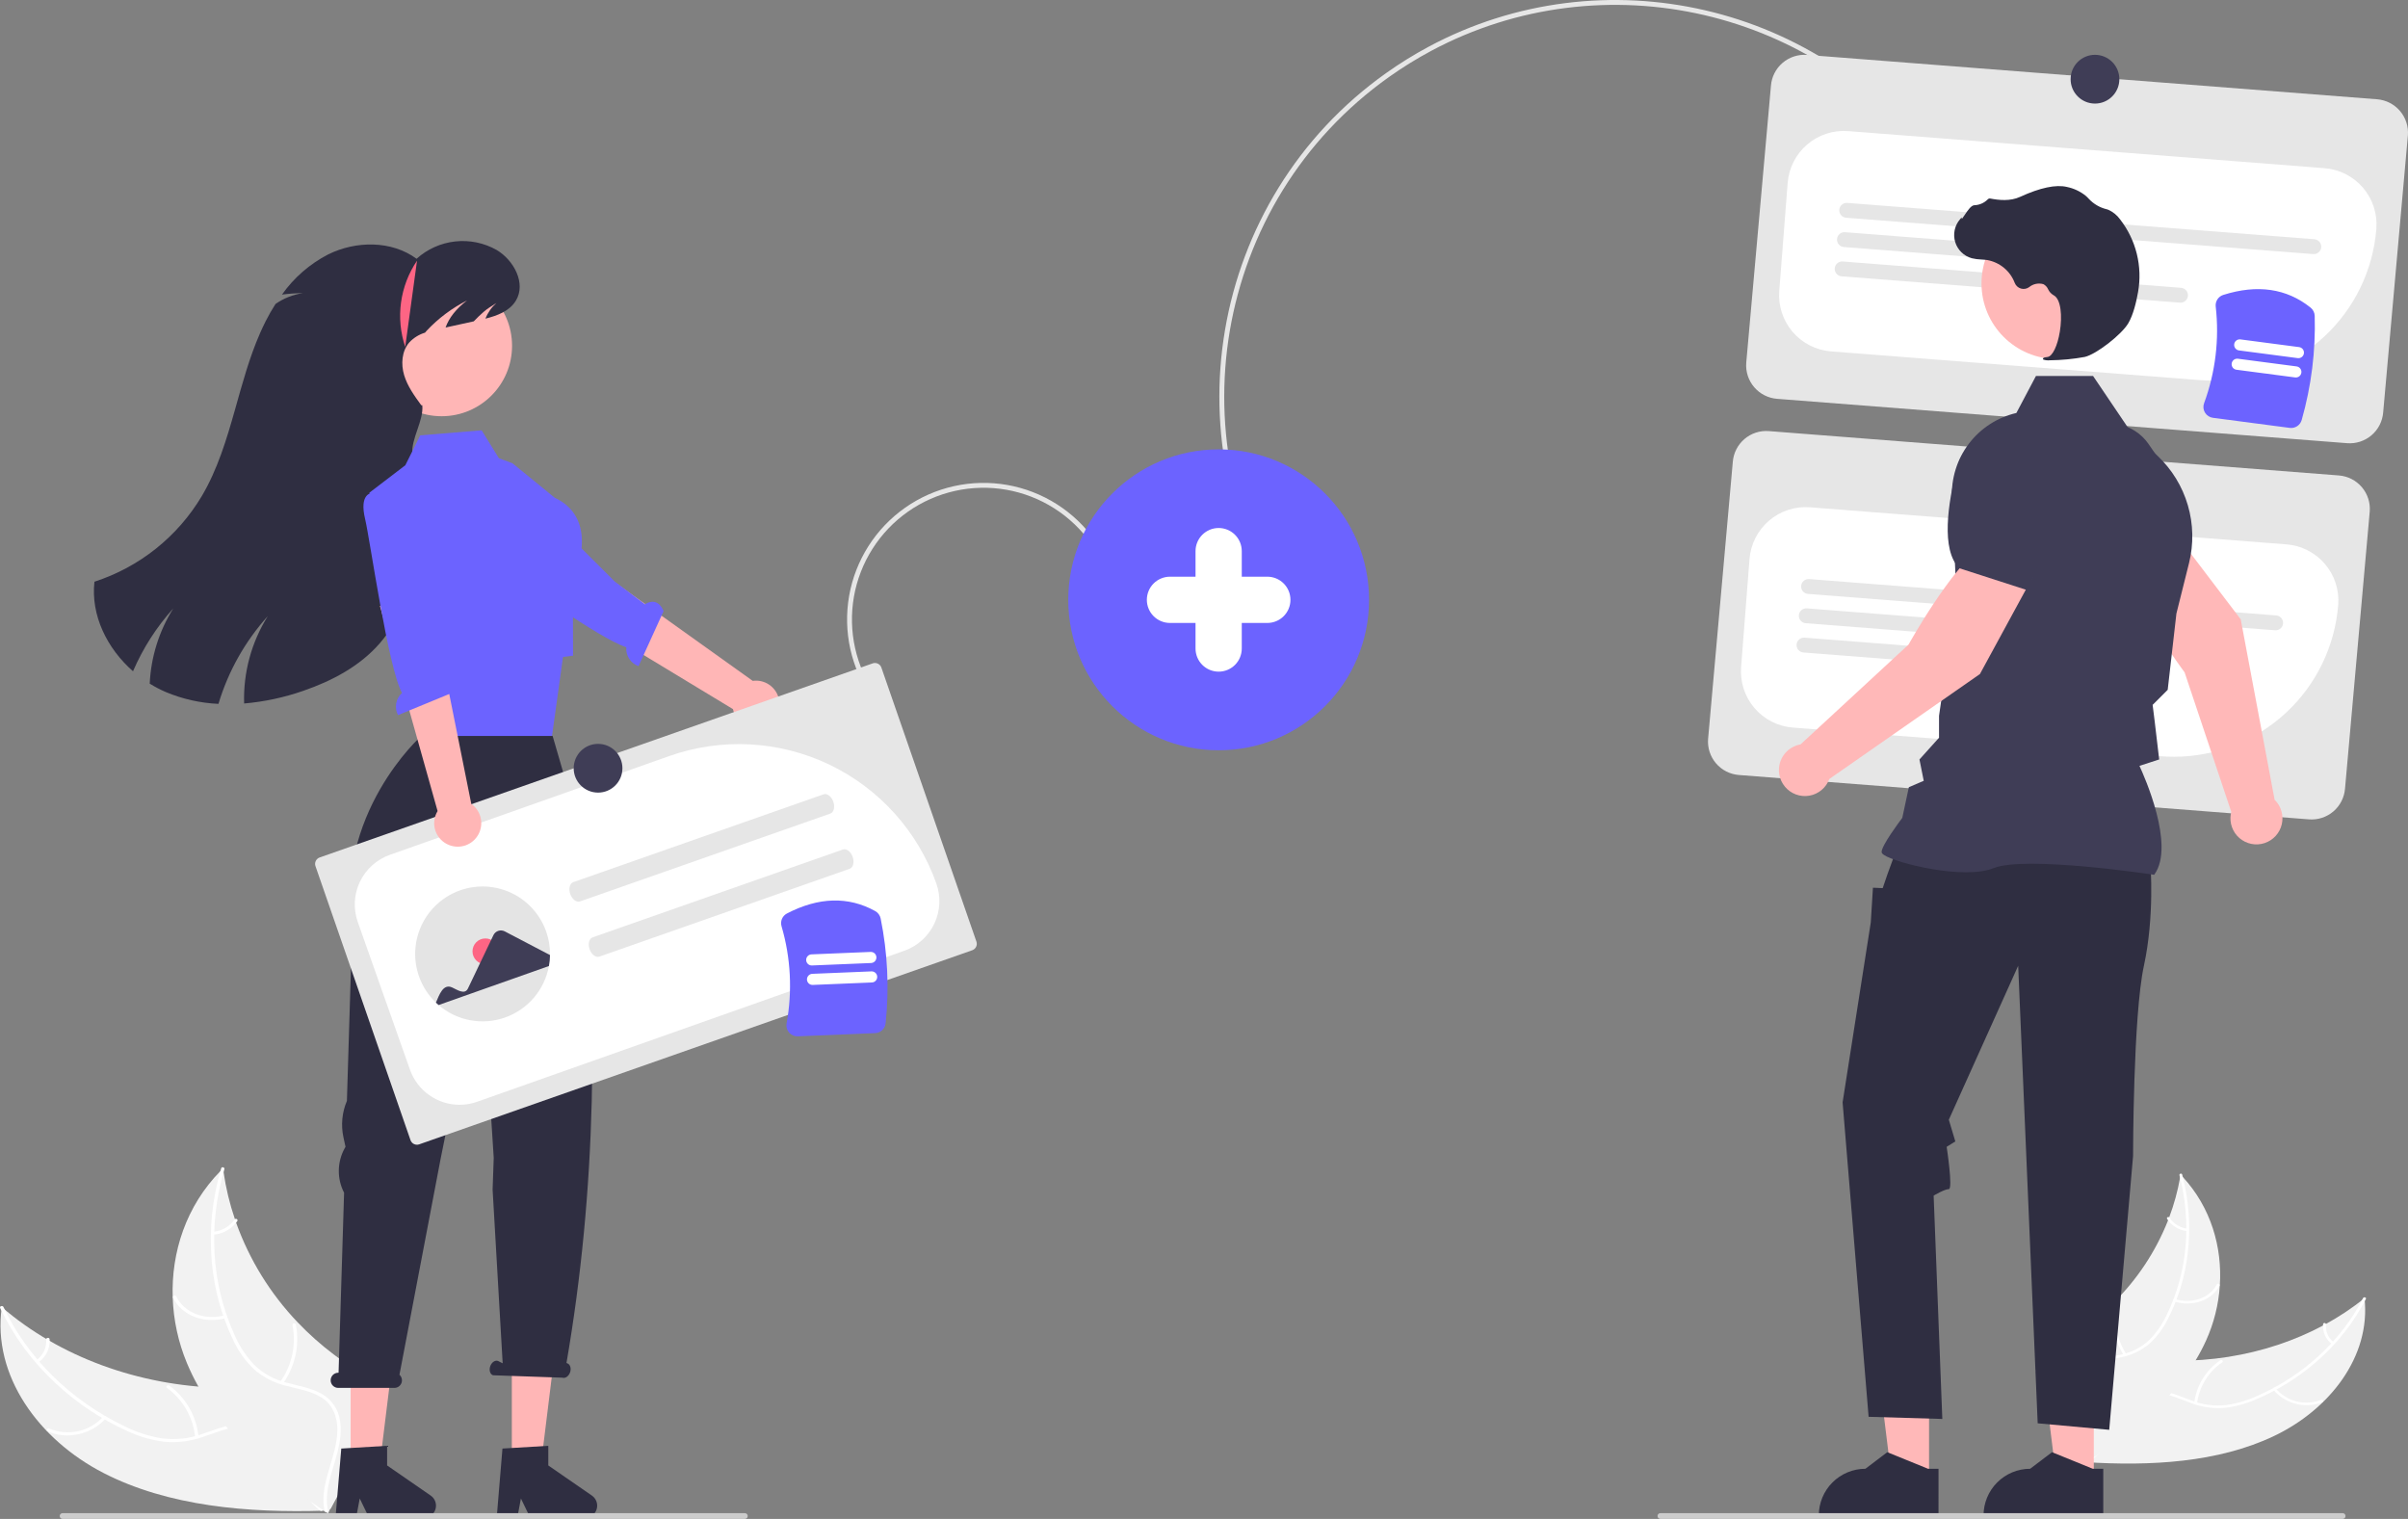 <svg width="455" height="287" viewBox="0 0 455 287" fill="none" xmlns="http://www.w3.org/2000/svg">
<rect x="0" y="0" width="455" height="287" fill="#808080" stroke="none"/>
<g clip-path="url(#clip0_194_644)">
<path d="M269.987 8.805C302.742 -8.727 344.315 0.464 366.356 31.55L365.606 32.082C343.837 1.38 302.772 -7.695 270.42 9.616C267.671 11.087 265.018 12.73 262.476 14.535C229.207 38.139 221.338 84.416 244.934 117.696L244.184 118.228C220.294 84.535 228.261 37.682 261.944 13.785C264.518 11.958 267.204 10.294 269.987 8.805Z" fill="#E6E6E6"/>
<path d="M443.511 83.74L335.776 75.357C334.103 75.225 332.552 74.434 331.461 73.159C330.37 71.884 329.83 70.228 329.958 68.555L334.628 16.195C334.76 14.522 335.55 12.969 336.825 11.878C338.1 10.787 339.755 10.247 341.428 10.375L449.163 18.759C450.835 18.891 452.387 19.681 453.478 20.956C454.569 22.231 455.109 23.887 454.981 25.56L450.31 77.921C450.178 79.594 449.388 81.146 448.114 82.237C446.839 83.328 445.184 83.869 443.511 83.74Z" fill="#E6E6E6"/>
<path d="M418.063 71.911C417.245 71.911 416.424 71.879 415.601 71.815L345.975 66.397C344.583 66.288 343.226 65.907 341.981 65.274C340.736 64.641 339.628 63.769 338.72 62.708C337.813 61.646 337.123 60.417 336.69 59.089C336.257 57.761 336.09 56.36 336.199 54.968L337.786 34.553C338.008 31.741 339.336 29.133 341.478 27.299C343.62 25.466 346.401 24.557 349.212 24.773L439.246 31.779C442.057 32.001 444.664 33.329 446.497 35.472C448.33 37.615 449.238 40.397 449.023 43.209C448.416 51.011 444.892 58.297 439.154 63.617C433.417 68.936 425.886 71.897 418.063 71.911Z" fill="white"/>
<path d="M437.092 48.009L348.831 41.141C348.647 41.126 348.468 41.076 348.304 40.992C348.139 40.909 347.993 40.793 347.873 40.653C347.753 40.513 347.662 40.351 347.605 40.175C347.548 40 347.526 39.815 347.54 39.631C347.554 39.447 347.605 39.268 347.688 39.103C347.772 38.939 347.887 38.792 348.027 38.672C348.167 38.552 348.33 38.461 348.505 38.404C348.68 38.347 348.865 38.325 349.049 38.339L437.31 45.208C437.494 45.222 437.673 45.272 437.837 45.356C438.002 45.44 438.148 45.555 438.268 45.695C438.388 45.835 438.479 45.998 438.536 46.173C438.593 46.348 438.616 46.533 438.601 46.717C438.587 46.901 438.537 47.081 438.453 47.245C438.369 47.409 438.254 47.556 438.114 47.676C437.974 47.796 437.812 47.887 437.636 47.944C437.461 48.001 437.276 48.023 437.092 48.009Z" fill="#E6E6E6"/>
<path d="M400.444 50.725L348.401 46.675C348.029 46.646 347.685 46.471 347.443 46.188C347.201 45.905 347.081 45.537 347.11 45.166C347.139 44.794 347.314 44.45 347.597 44.207C347.88 43.965 348.247 43.845 348.619 43.874L400.662 47.924C400.846 47.938 401.025 47.988 401.189 48.072C401.354 48.156 401.5 48.271 401.62 48.411C401.74 48.551 401.832 48.714 401.889 48.889C401.946 49.065 401.968 49.249 401.954 49.434C401.94 49.617 401.889 49.797 401.805 49.962C401.722 50.126 401.607 50.272 401.466 50.392C401.326 50.512 401.164 50.603 400.988 50.66C400.813 50.718 400.628 50.74 400.444 50.725Z" fill="#E6E6E6"/>
<path d="M411.908 57.185L347.97 52.209C347.786 52.195 347.607 52.145 347.442 52.061C347.278 51.978 347.131 51.863 347.011 51.722C346.891 51.582 346.8 51.42 346.743 51.244C346.686 51.069 346.664 50.884 346.678 50.7C346.692 50.516 346.743 50.336 346.826 50.172C346.91 50.007 347.025 49.861 347.166 49.741C347.306 49.621 347.468 49.53 347.644 49.473C347.819 49.416 348.004 49.394 348.188 49.408L412.126 54.384C412.497 54.413 412.842 54.588 413.084 54.871C413.326 55.154 413.445 55.522 413.417 55.893C413.388 56.265 413.213 56.609 412.93 56.852C412.647 57.094 412.279 57.214 411.908 57.185Z" fill="#E6E6E6"/>
<path d="M436.302 154.819L328.566 146.435C326.894 146.303 325.342 145.513 324.251 144.238C323.161 142.963 322.62 141.307 322.749 139.634L327.419 87.273C327.551 85.6 328.341 84.048 329.616 82.957C330.89 81.866 332.546 81.325 334.218 81.454L441.954 89.838C443.626 89.97 445.178 90.76 446.268 92.035C447.359 93.31 447.9 94.966 447.771 96.639L443.101 149C442.969 150.672 442.179 152.225 440.904 153.316C439.63 154.407 437.974 154.947 436.302 154.819Z" fill="#E6E6E6"/>
<path d="M410.826 142.989C410.019 142.989 409.208 142.958 408.391 142.894L338.766 137.476C337.373 137.368 336.016 136.986 334.772 136.353C333.527 135.72 332.419 134.848 331.511 133.787C330.603 132.726 329.913 131.496 329.48 130.168C329.048 128.84 328.881 127.44 328.989 126.047L330.577 105.632C330.685 104.24 331.067 102.882 331.699 101.637C332.332 100.391 333.204 99.283 334.265 98.375C335.326 97.467 336.556 96.777 337.883 96.344C339.211 95.911 340.611 95.744 342.003 95.852L432.037 102.859C433.429 102.967 434.786 103.349 436.031 103.982C437.276 104.615 438.384 105.487 439.292 106.548C440.2 107.609 440.89 108.839 441.322 110.167C441.755 111.495 441.922 112.896 441.814 114.288C441.197 122.091 437.667 129.376 431.925 134.694C426.183 140.012 418.651 142.974 410.826 142.989Z" fill="white"/>
<path d="M429.883 119.088L341.622 112.219C341.438 112.205 341.259 112.154 341.094 112.071C340.93 111.987 340.783 111.872 340.663 111.732C340.544 111.592 340.452 111.429 340.395 111.254C340.338 111.078 340.316 110.893 340.33 110.709C340.345 110.526 340.395 110.346 340.479 110.182C340.562 110.017 340.677 109.871 340.818 109.751C340.958 109.631 341.12 109.54 341.295 109.483C341.471 109.426 341.656 109.403 341.84 109.418L430.1 116.286C430.284 116.301 430.464 116.351 430.628 116.435C430.792 116.518 430.939 116.633 431.059 116.774C431.179 116.914 431.27 117.076 431.327 117.252C431.384 117.427 431.406 117.612 431.392 117.796C431.377 117.98 431.327 118.159 431.243 118.324C431.16 118.488 431.045 118.634 430.905 118.754C430.764 118.874 430.602 118.965 430.427 119.023C430.251 119.08 430.066 119.102 429.883 119.088Z" fill="#E6E6E6"/>
<path d="M393.235 121.804L341.191 117.754C341.007 117.74 340.828 117.689 340.664 117.606C340.499 117.522 340.353 117.407 340.233 117.267C340.113 117.127 340.021 116.964 339.964 116.789C339.907 116.613 339.885 116.428 339.899 116.244C339.914 116.06 339.964 115.881 340.048 115.716C340.131 115.552 340.246 115.405 340.387 115.285C340.527 115.165 340.689 115.074 340.865 115.017C341.04 114.96 341.225 114.938 341.409 114.953L393.452 119.003C393.824 119.032 394.168 119.207 394.41 119.49C394.652 119.773 394.772 120.141 394.743 120.512C394.714 120.883 394.539 121.228 394.256 121.47C393.973 121.713 393.606 121.833 393.235 121.804Z" fill="#E6E6E6"/>
<path d="M404.699 128.264L340.761 123.289C340.39 123.26 340.045 123.084 339.803 122.801C339.561 122.518 339.441 122.15 339.47 121.779C339.498 121.407 339.674 121.063 339.957 120.82C340.24 120.578 340.607 120.458 340.979 120.487L404.917 125.463C405.288 125.492 405.633 125.667 405.875 125.95C406.117 126.233 406.237 126.601 406.208 126.972C406.179 127.344 406.004 127.689 405.721 127.931C405.438 128.173 405.07 128.293 404.699 128.264Z" fill="#E6E6E6"/>
<path d="M162.254 127.462C160.887 124.362 160.143 121.023 160.065 117.635C159.988 114.247 160.578 110.878 161.803 107.718C163.027 104.559 164.862 101.672 167.201 99.222C169.541 96.772 172.341 94.806 175.44 93.438C178.539 92.07 181.877 91.326 185.264 91.249C188.65 91.171 192.019 91.762 195.177 92.987C198.336 94.212 201.222 96.047 203.671 98.387C206.121 100.728 208.085 103.528 209.453 106.628L208.611 107C207.292 104.01 205.398 101.31 203.036 99.053C200.674 96.796 197.89 95.026 194.845 93.845C191.799 92.664 188.55 92.094 185.285 92.169C182.019 92.244 178.8 92.961 175.811 94.28C172.823 95.6 170.123 97.495 167.867 99.857C165.61 102.22 163.841 105.004 162.661 108.051C161.48 111.098 160.91 114.347 160.985 117.614C161.06 120.881 161.777 124.101 163.096 127.09L162.254 127.462Z" fill="#E6E6E6"/>
<path d="M429.629 271.359C440.161 266.367 448.006 256.323 446.782 245.284C437.334 252.938 424.469 257.212 411.189 257.109C406.017 257.069 400.224 256.543 396.465 259.446C394.126 261.253 393.071 264.121 392.938 266.98C392.805 269.839 393.498 272.733 394.187 275.588L393.977 276.265C406.343 277.053 419.097 276.352 429.629 271.359Z" fill="#F2F2F2"/>
<path d="M446.523 245.257C442.45 253.208 435.387 259.835 426.61 263.714C424.687 264.611 422.639 265.213 420.537 265.499C418.395 265.722 416.231 265.44 414.219 264.672C412.311 263.988 410.431 263.096 408.408 262.825C407.418 262.687 406.409 262.75 405.444 263.01C404.478 263.27 403.575 263.723 402.788 264.341C400.919 265.795 399.804 267.807 398.793 269.814C397.672 272.043 396.547 274.377 394.351 275.896C394.084 276.08 394.455 276.463 394.721 276.279C398.543 273.637 399.095 268.858 402.132 265.657C402.846 264.849 403.734 264.213 404.729 263.797C405.724 263.381 406.8 263.196 407.877 263.255C409.941 263.407 411.881 264.325 413.807 265.033C415.765 265.806 417.867 266.151 419.969 266.044C422.089 265.857 424.165 265.329 426.117 264.481C430.361 262.714 434.289 260.268 437.749 257.241C441.571 253.934 444.726 249.928 447.045 245.437C447.185 245.162 446.663 244.984 446.523 245.257Z" fill="white"/>
<path d="M429.55 262.593C430.659 263.901 432.148 264.831 433.809 265.254C435.471 265.677 437.224 265.57 438.822 264.95C439.129 264.821 438.878 264.372 438.572 264.501C437.084 265.081 435.452 265.18 433.906 264.784C432.359 264.387 430.976 263.516 429.95 262.293C429.735 262.031 429.336 262.332 429.55 262.593Z" fill="white"/>
<path d="M415.145 265.13C415.349 263.577 415.88 262.085 416.702 260.751C417.524 259.418 418.619 258.274 419.915 257.395C420.18 257.21 419.809 256.827 419.544 257.012C418.198 257.93 417.061 259.122 416.209 260.511C415.357 261.901 414.809 263.455 414.6 265.071C414.563 265.379 415.108 265.436 415.145 265.13Z" fill="white"/>
<path d="M440.945 253.596C440.439 253.207 440.04 252.695 439.787 252.108C439.534 251.521 439.435 250.88 439.5 250.244C439.542 249.937 438.997 249.88 438.955 250.185C438.887 250.888 438.997 251.596 439.275 252.245C439.553 252.893 439.99 253.461 440.545 253.896C440.596 253.946 440.661 253.977 440.731 253.984C440.801 253.992 440.871 253.975 440.931 253.938C440.956 253.918 440.978 253.893 440.993 253.864C441.008 253.835 441.016 253.803 441.017 253.771C441.019 253.738 441.013 253.706 441.001 253.675C440.988 253.645 440.969 253.618 440.945 253.596Z" fill="white"/>
<path d="M412.033 221.946C412.001 222.136 411.968 222.327 411.932 222.519C411.481 225.076 410.792 227.585 409.875 230.013C409.807 230.202 409.736 230.392 409.662 230.579C407.342 236.458 403.814 241.785 399.306 246.215C397.47 248.025 395.489 249.682 393.383 251.17C390.449 253.248 387.061 255.277 385.204 258.076C385.007 258.365 384.831 258.667 384.676 258.98L393.044 275.916C393.084 275.947 393.12 275.98 393.16 276.012L393.46 276.699C393.577 276.629 393.695 276.554 393.812 276.484C393.879 276.443 393.945 276.399 394.013 276.358C394.058 276.33 394.102 276.302 394.144 276.279C394.159 276.269 394.174 276.26 394.185 276.252C394.227 276.229 394.263 276.203 394.301 276.182C394.966 275.763 395.629 275.339 396.289 274.909C396.293 274.908 396.293 274.908 396.295 274.903C401.314 271.62 406.035 267.91 409.913 263.63C410.03 263.501 410.151 263.371 410.264 263.235C411.988 261.311 413.532 259.234 414.876 257.028C415.601 255.829 416.255 254.588 416.836 253.313C418.328 250.019 419.212 246.483 419.445 242.874C419.918 235.645 417.774 228.171 412.445 222.385C412.308 222.237 412.174 222.092 412.033 221.946Z" fill="#F2F2F2"/>
<path d="M411.819 222.061C414.15 231.002 413.347 240.431 409.401 248.455C408.58 250.236 407.449 251.858 406.061 253.244C404.575 254.607 402.747 255.542 400.772 255.95C398.881 256.398 396.87 256.656 395.172 257.517C394.338 257.934 393.616 258.543 393.063 259.293C392.51 260.044 392.142 260.914 391.99 261.834C391.574 264.075 392.101 266.383 392.703 268.631C393.372 271.126 394.109 273.712 393.493 276.185C393.418 276.485 393.954 276.61 394.029 276.311C395.102 272.008 392.281 267.657 392.389 263.304C392.439 261.273 393.179 259.294 395.065 258.168C396.713 257.184 398.787 256.917 400.708 256.478C402.649 256.101 404.468 255.255 406.006 254.013C407.472 252.705 408.675 251.129 409.551 249.371C411.559 245.497 412.849 241.291 413.36 236.957C413.973 231.929 413.624 226.83 412.331 221.932C412.251 221.623 411.739 221.754 411.819 222.061Z" fill="white"/>
<path d="M410.843 245.919C414.286 246.997 417.937 245.707 419.381 242.918C419.523 242.643 419.032 242.397 418.889 242.672C417.537 245.285 414.158 246.457 410.94 245.448C410.601 245.342 410.507 245.813 410.843 245.919Z" fill="white"/>
<path d="M401.775 255.839C400.894 254.509 400.292 253.014 400.006 251.444C399.72 249.874 399.756 248.262 400.112 246.707C400.185 246.407 399.649 246.282 399.575 246.581C399.209 248.201 399.175 249.879 399.476 251.512C399.778 253.146 400.407 254.701 401.328 256.083C401.508 256.365 401.955 256.119 401.775 255.839Z" fill="white"/>
<path d="M413.287 232.143C412.611 232.066 411.96 231.842 411.381 231.485C410.802 231.128 410.308 230.648 409.936 230.079C409.759 229.795 409.313 230.041 409.488 230.323C409.902 230.95 410.448 231.48 411.087 231.875C411.727 232.271 412.444 232.522 413.19 232.613C413.339 232.631 413.477 232.578 413.507 232.44C413.515 232.372 413.497 232.303 413.456 232.248C413.415 232.192 413.354 232.155 413.287 232.143Z" fill="white"/>
<path d="M429.796 151.113L423.395 117.024L410.828 100.479L401.515 106.569C402.831 113.709 412.786 127.038 412.786 127.038L421.609 153.401C421.574 153.538 421.541 153.676 421.517 153.819C421.377 154.653 421.455 155.509 421.742 156.304C422.03 157.099 422.517 157.807 423.158 158.359C423.799 158.91 424.571 159.287 425.4 159.453C426.229 159.619 427.087 159.568 427.891 159.306C428.694 159.043 429.417 158.578 429.988 157.954C430.559 157.331 430.96 156.57 431.151 155.747C431.343 154.923 431.319 154.064 431.082 153.252C430.844 152.44 430.402 151.703 429.796 151.113Z" fill="#FFB8B8"/>
<path d="M401.765 110.171L412.309 101.611L412.329 101.566C414.301 97.096 409.923 89.431 405.902 83.788C404.575 81.929 402.592 80.642 400.353 80.19C398.114 79.737 395.787 80.152 393.842 81.35C392.413 82.243 391.263 83.519 390.52 85.032C389.778 86.545 389.474 88.236 389.642 89.913L390.529 98.453L401.765 110.171Z" fill="#3F3D56"/>
<path d="M364.502 279.816L357.486 279.816L354.149 252.748L364.503 252.749L364.502 279.816Z" fill="#FFB8B8"/>
<path d="M366.291 277.525L364.316 277.525L356.607 274.389L352.475 277.524H352.474C350.139 277.524 347.9 278.452 346.249 280.104C344.598 281.756 343.67 283.996 343.67 286.331V286.618L366.29 286.619L366.291 277.525Z" fill="#2F2E41"/>
<path d="M395.63 279.816L388.615 279.816L385.277 252.748L395.631 252.749L395.63 279.816Z" fill="#FFB8B8"/>
<path d="M397.42 277.525L395.445 277.525L387.736 274.389L383.604 277.524H383.603C381.268 277.524 379.029 278.452 377.378 280.104C375.727 281.756 374.799 283.996 374.799 286.331V286.618L397.419 286.619L397.42 277.525Z" fill="#2F2E41"/>
<path d="M406.327 163.226C406.327 163.226 407.146 173.059 405.099 182.482C403.051 191.906 403.051 218.445 403.051 218.445L398.545 270.161L385.029 268.932L381.343 182.482L368.236 211.572L369.465 215.669L367.828 216.693C367.828 216.693 369.055 224.683 368.236 224.683C367.417 224.683 365.369 225.912 365.369 225.912L367.007 268.112L353.081 267.702L348.166 208.294L353.491 174.288L353.9 167.733L355.743 167.809L356.682 165.07L358.406 160.358L406.327 163.226Z" fill="#2F2E41"/>
<path d="M407.035 165.292L407.108 165.189C411.007 159.729 405.143 146.609 404.259 144.707L407.984 143.498L407.145 136.366L406.748 133.186L409.595 130.339L409.603 130.268L411.241 115.928L413.623 106.403C414.521 102.803 414.444 99.028 413.401 95.467C412.359 91.906 410.387 88.686 407.69 86.139L402.184 80.945L395.492 71.041H384.701L381.001 78.032C377.413 78.862 374.23 80.923 372.007 83.859C369.783 86.794 368.659 90.417 368.831 94.096L369.669 112.431L366.387 135.261L366.385 139.392L362.69 143.499L363.497 147.534L360.685 148.74L359.444 154.535C358.93 155.213 355.539 159.736 355.539 160.973C355.539 161.158 355.676 161.338 355.97 161.537C358.281 163.102 371.055 166.294 376.708 164.031C382.73 161.622 406.67 165.236 406.911 165.272L407.035 165.292Z" fill="#3F3D56"/>
<path d="M313.193 286.453C313.193 286.598 313.25 286.737 313.352 286.839C313.454 286.942 313.593 287 313.737 287H442.651C442.796 287 442.935 286.943 443.038 286.84C443.14 286.737 443.198 286.598 443.198 286.453C443.198 286.308 443.14 286.168 443.038 286.066C442.935 285.963 442.796 285.905 442.651 285.905H313.741C313.596 285.905 313.457 285.962 313.354 286.064C313.252 286.166 313.194 286.305 313.193 286.449V286.453Z" fill="#CCCCCC"/>
<path d="M388.702 67.844C396.595 67.844 402.994 61.443 402.994 53.547C402.994 45.652 396.595 39.252 388.702 39.252C380.809 39.252 374.411 45.652 374.411 53.547C374.411 61.443 380.809 67.844 388.702 67.844Z" fill="#FFB8B8"/>
<path d="M387.333 68.075C389.546 68.052 391.754 67.841 393.931 67.442C396.086 66.945 400.842 63.267 402.138 61.094C403.101 59.479 403.679 56.981 403.995 55.171C404.421 52.775 404.338 50.315 403.754 47.953C403.169 45.59 402.095 43.377 400.601 41.456C400.025 40.651 399.242 40.017 398.336 39.621C398.255 39.592 398.173 39.566 398.09 39.545C396.776 39.235 395.584 38.539 394.668 37.547C394.49 37.346 394.298 37.158 394.093 36.985C393.065 36.162 391.858 35.594 390.568 35.327C388.486 34.827 385.506 35.454 381.714 37.193C379.808 38.066 377.693 37.822 376.063 37.512C375.971 37.497 375.878 37.506 375.791 37.538C375.704 37.571 375.627 37.625 375.568 37.696C374.895 38.362 373.995 38.748 373.049 38.777C372.47 38.817 371.883 39.636 371.175 40.701C371.015 40.943 370.827 41.225 370.691 41.397L370.664 41.074L370.346 41.444C369.845 42.025 369.5 42.724 369.342 43.475C369.184 44.225 369.219 45.004 369.442 45.738C369.666 46.472 370.072 47.137 370.622 47.672C371.172 48.206 371.849 48.593 372.588 48.796C373.175 48.936 373.775 49.016 374.378 49.034C374.744 49.057 375.122 49.081 375.485 49.135C376.651 49.343 377.744 49.849 378.657 50.606C379.569 51.362 380.27 52.342 380.69 53.45C380.79 53.706 380.946 53.936 381.149 54.122C381.351 54.308 381.593 54.445 381.857 54.522C382.12 54.599 382.398 54.615 382.668 54.568C382.939 54.521 383.195 54.412 383.417 54.251C383.786 53.947 384.223 53.738 384.69 53.64C385.158 53.543 385.642 53.56 386.101 53.69C386.501 53.898 386.817 54.239 386.995 54.653C387.211 55.114 387.56 55.5 387.996 55.761C389.484 56.481 389.672 59.833 389.217 62.644C388.778 65.353 387.824 67.329 386.896 67.449C386.181 67.542 386.101 67.595 386.052 67.723L386.009 67.837L386.092 67.942C386.491 68.075 386.914 68.12 387.333 68.075Z" fill="#2F2E41"/>
<path d="M230.268 141.763C245.963 141.763 258.686 129.036 258.686 113.337C258.686 97.637 245.963 84.91 230.268 84.91C214.574 84.91 201.851 97.637 201.851 113.337C201.851 129.036 214.574 141.763 230.268 141.763Z" fill="#6C63FF"/>
<path d="M384.041 109.106L374.667 103.11C368.698 107.24 360.631 121.789 360.631 121.789L340.215 140.657C339.364 140.803 338.567 141.171 337.903 141.723C337.24 142.275 336.734 142.992 336.436 143.802C336.137 144.612 336.058 145.487 336.205 146.337C336.352 147.188 336.72 147.985 337.273 148.648C337.825 149.311 338.543 149.816 339.353 150.114C340.163 150.411 341.037 150.49 341.888 150.342C342.738 150.194 343.534 149.824 344.196 149.27C344.858 148.717 345.363 147.998 345.659 147.188L374.113 127.359L384.041 109.106Z" fill="#FFB8B8"/>
<path d="M383.148 111.539L389.391 96.551L387.133 88.268C386.683 86.643 385.789 85.177 384.55 84.034C383.311 82.892 381.778 82.118 380.123 81.802C377.877 81.388 375.557 81.842 373.633 83.073C371.709 84.305 370.324 86.221 369.758 88.435C368.048 95.15 366.735 103.88 370.189 107.334L370.224 107.369L383.148 111.539Z" fill="#3F3D56"/>
<path d="M19.573 278.327C7.352 272.053 -1.515 259.927 0.339 246.969C11.184 256.338 26.179 261.854 41.828 262.229C47.922 262.375 54.766 261.972 59.086 265.532C61.773 267.748 62.909 271.166 62.959 274.539C63.01 277.912 62.086 281.295 61.167 284.633L61.389 285.438C46.792 285.904 31.794 284.602 19.573 278.327Z" fill="#F2F2F2"/>
<path d="M0.646 246.947C5.148 256.465 13.22 264.536 23.415 269.433C25.647 270.562 28.037 271.348 30.503 271.763C33.017 272.107 35.577 271.854 37.976 271.026C40.249 270.29 42.497 269.31 44.891 269.066C46.063 268.94 47.248 269.052 48.376 269.395C49.504 269.738 50.551 270.305 51.454 271.062C53.602 272.844 54.841 275.257 55.956 277.659C57.194 280.327 58.431 283.118 60.963 284.99C61.269 285.216 60.818 285.654 60.512 285.427C56.108 282.171 55.637 276.521 52.179 272.637C50.565 270.824 48.288 269.475 45.501 269.592C43.063 269.694 40.743 270.704 38.448 271.465C36.112 272.304 33.624 272.631 31.151 272.427C28.66 272.127 26.235 271.428 23.967 270.355C19.034 268.115 14.497 265.088 10.535 261.392C6.156 257.354 2.588 252.516 0.025 247.139C-0.131 246.81 0.491 246.62 0.646 246.947Z" fill="white"/>
<path d="M19.993 268.003C17.314 271.059 12.599 272.093 8.982 270.434C8.626 270.27 8.937 269.75 9.294 269.914C11.025 270.653 12.943 270.83 14.78 270.421C16.616 270.012 18.279 269.038 19.533 267.634C19.797 267.334 20.255 267.704 19.993 268.003Z" fill="white"/>
<path d="M36.868 271.53C36.685 269.693 36.116 267.915 35.197 266.314C34.279 264.713 33.032 263.324 31.538 262.24C31.232 262.012 31.683 261.575 31.988 261.803C33.54 262.934 34.835 264.381 35.787 266.05C36.739 267.718 37.327 269.569 37.511 271.481C37.544 271.845 36.9 271.892 36.868 271.53Z" fill="white"/>
<path d="M6.905 256.979C7.516 256.539 8.005 255.951 8.325 255.269C8.645 254.587 8.785 253.835 8.733 253.084C8.695 252.72 9.339 252.674 9.377 253.035C9.431 253.865 9.275 254.695 8.923 255.449C8.571 256.203 8.035 256.856 7.365 257.347C7.304 257.404 7.226 257.438 7.143 257.444C7.061 257.45 6.978 257.428 6.91 257.382C6.88 257.358 6.856 257.327 6.839 257.292C6.823 257.258 6.814 257.22 6.813 257.182C6.813 257.143 6.821 257.105 6.837 257.07C6.853 257.035 6.876 257.004 6.905 256.979Z" fill="white"/>
<path d="M42.146 220.774C42.177 221 42.208 221.226 42.244 221.453C42.68 224.482 43.397 227.463 44.387 230.358C44.46 230.583 44.537 230.81 44.617 231.032C47.13 238.045 51.088 244.452 56.233 249.839C58.329 252.04 60.6 254.066 63.025 255.898C66.405 258.455 70.319 260.972 72.403 264.339C72.624 264.686 72.82 265.049 72.991 265.424L62.501 285.062C62.453 285.097 62.409 285.135 62.361 285.171L61.981 285.969C61.847 285.882 61.71 285.789 61.575 285.702C61.497 285.652 61.421 285.597 61.343 285.547C61.291 285.512 61.24 285.477 61.191 285.448C61.174 285.437 61.157 285.425 61.145 285.415C61.096 285.386 61.054 285.355 61.01 285.328C60.242 284.809 59.478 284.285 58.716 283.755C58.711 283.753 58.711 283.753 58.709 283.747C52.919 279.692 47.496 275.145 43.087 269.958C42.955 269.802 42.817 269.645 42.689 269.479C40.73 267.149 38.989 264.644 37.487 261.996C36.678 260.556 35.954 259.07 35.317 257.546C33.682 253.61 32.773 249.411 32.633 245.151C32.346 236.618 35.151 227.893 41.645 221.276C41.811 221.106 41.975 220.941 42.146 220.774Z" fill="#F2F2F2"/>
<path d="M42.394 220.918C39.315 231.363 39.909 242.501 44.258 252.101C45.158 254.23 46.43 256.183 48.013 257.868C49.713 259.529 51.831 260.699 54.142 261.253C56.354 261.852 58.714 262.231 60.682 263.308C61.648 263.831 62.477 264.575 63.1 265.479C63.724 266.384 64.124 267.423 64.269 268.512C64.675 271.168 63.968 273.867 63.175 276.493C62.294 279.408 61.329 282.426 61.963 285.363C62.04 285.719 61.403 285.845 61.326 285.49C60.223 280.381 63.708 275.361 63.744 270.23C63.761 267.835 62.963 265.476 60.784 264.079C58.878 262.858 56.446 262.466 54.199 261.877C51.927 261.361 49.816 260.296 48.05 258.775C46.372 257.179 45.014 255.279 44.047 253.175C41.826 248.536 40.463 243.533 40.023 238.409C39.489 232.462 40.091 226.468 41.796 220.746C41.902 220.386 42.5 220.559 42.394 220.918Z" fill="white"/>
<path d="M42.653 249.059C38.557 250.201 34.303 248.545 32.707 245.205C32.55 244.876 33.138 244.605 33.295 244.934C34.791 248.063 38.728 249.569 42.556 248.502C42.959 248.389 43.053 248.947 42.653 249.059Z" fill="white"/>
<path d="M52.965 261.084C54.053 259.55 54.818 257.811 55.213 255.972C55.608 254.134 55.626 252.234 55.265 250.388C55.19 250.032 55.827 249.905 55.902 250.26C56.273 252.182 56.251 254.16 55.835 256.073C55.419 257.986 54.619 259.794 53.483 261.388C53.26 261.713 52.743 261.408 52.965 261.084Z" fill="white"/>
<path d="M40.289 232.739C41.088 232.674 41.863 232.434 42.558 232.035C43.254 231.637 43.853 231.09 44.313 230.433C44.532 230.106 45.048 230.412 44.831 230.737C44.32 231.461 43.657 232.064 42.89 232.506C42.122 232.948 41.267 233.218 40.385 233.297C40.209 233.312 40.049 233.245 40.018 233.082C40.011 233.001 40.035 232.92 40.085 232.857C40.136 232.793 40.208 232.751 40.289 232.739Z" fill="white"/>
<path d="M79.117 122.351L80.038 130.892L79.496 142.092L104.296 139.145L106.626 122.351L103.657 122.38L79.117 122.351Z" fill="#6C63FF"/>
<path d="M66.254 277.417H71.676L74.256 256.497H66.254V277.417Z" fill="#FFB6B6"/>
<path d="M64.485 273.702L73.147 273.185V276.897L81.382 282.586C81.789 282.867 82.096 283.271 82.257 283.739C82.418 284.206 82.426 284.713 82.278 285.185C82.131 285.657 81.837 286.07 81.439 286.363C81.041 286.656 80.559 286.814 80.065 286.814H69.752L67.975 283.141L67.281 286.814H63.393L64.485 273.702Z" fill="#2F2E41"/>
<path d="M96.71 277.417H102.132L104.713 256.497H96.71V277.417Z" fill="#FFB6B6"/>
<path d="M94.941 273.702L103.603 273.185V276.897L111.839 282.586C112.245 282.867 112.552 283.271 112.713 283.739C112.874 284.206 112.882 284.713 112.735 285.185C112.587 285.657 112.293 286.07 111.895 286.363C111.497 286.656 111.016 286.814 110.521 286.814H100.209L98.431 283.141L97.737 286.814H93.849L94.941 273.702Z" fill="#2F2E41"/>
<path d="M63.915 259.377H63.974L65.017 225.362C64.342 224.06 63.999 222.611 64.02 221.145C64.04 219.678 64.423 218.24 65.133 216.957L65.283 216.686L64.895 214.892C64.398 212.586 64.626 210.182 65.549 208.011L66.521 176.282C63.046 153.751 79.609 139.058 79.609 139.058H104.42L109.746 157.365C113.268 191.683 112.629 225.124 107.041 257.524L107.193 257.601C107.742 257.79 107.977 258.55 107.719 259.299C107.46 260.047 106.806 260.5 106.258 260.311L93.155 259.855C92.606 259.665 92.371 258.905 92.629 258.157C92.888 257.409 93.541 256.956 94.09 257.145L94.981 257.596L93.081 224.773L93.292 218.778L92.857 211.976L90.849 181.383L83.247 219.004L75.481 259.755C75.695 259.949 75.846 260.203 75.912 260.485C75.979 260.766 75.959 261.061 75.855 261.33C75.75 261.6 75.567 261.831 75.328 261.994C75.089 262.157 74.807 262.244 74.518 262.243H63.915C63.727 262.243 63.54 262.207 63.366 262.135C63.192 262.063 63.033 261.957 62.9 261.824C62.767 261.691 62.661 261.533 62.589 261.359C62.517 261.185 62.48 260.998 62.48 260.81C62.48 260.621 62.517 260.435 62.589 260.261C62.661 260.087 62.767 259.929 62.9 259.795C63.033 259.662 63.192 259.557 63.366 259.485C63.54 259.413 63.727 259.376 63.915 259.377Z" fill="#2F2E41"/>
<path d="M83.448 78.646C90.797 78.646 96.755 72.686 96.755 65.334C96.755 57.982 90.797 52.022 83.448 52.022C76.098 52.022 70.14 57.982 70.14 65.334C70.14 72.686 76.098 78.646 83.448 78.646Z" fill="#FFB6B6"/>
<path d="M25.133 126.834C27.003 122.491 29.572 118.483 32.736 114.97C30.057 119.242 28.525 124.134 28.29 129.172C29.26 129.778 30.276 130.309 31.327 130.76C34.486 132.086 37.854 132.843 41.276 132.996C43.121 126.849 46.304 121.187 50.598 116.418C47.504 121.355 45.947 127.1 46.128 132.924C49.945 132.594 53.706 131.787 57.323 130.524C62.754 128.655 68.025 125.864 71.781 121.523C75.846 116.824 77.849 110.624 78.496 104.443C79.143 98.266 78.535 92.032 77.921 85.851C77.632 82.905 80.084 79.516 79.794 76.57H79.601C78.312 74.802 76.999 72.992 76.367 70.896C75.739 68.805 75.904 66.337 77.347 64.691C78.156 63.83 79.176 63.197 80.306 62.856C80.412 62.72 80.528 62.59 80.649 62.46C82.835 60.137 85.408 58.212 88.252 56.771C86.201 58.321 84.83 60.074 84.192 61.885C85.969 61.494 87.745 61.104 89.522 60.716C90.116 60.086 90.741 59.487 91.395 58.92C92.346 58.094 92.66 58.032 93.794 57.254C92.878 58.06 92.168 59.073 91.723 60.209C94.007 59.635 96.29 58.77 97.478 56.805C99.447 53.555 97.106 49.17 93.838 47.229C91.46 45.886 88.721 45.324 86.007 45.623C83.293 45.922 80.741 47.066 78.713 48.895C73.987 45.413 67.258 45.471 62.001 48.074C58.53 49.869 55.54 52.471 53.282 55.66C54.592 55.492 55.91 55.4 57.231 55.385C55.372 55.657 53.602 56.358 52.061 57.433C51.379 58.492 50.754 59.586 50.188 60.712C49.816 61.45 49.465 62.199 49.135 62.957C47.112 67.564 45.795 72.47 44.428 77.318C42.835 82.968 41.127 88.657 38.143 93.713C33.569 101.4 26.353 107.159 17.843 109.914C17.134 116.302 20.252 122.551 25.133 126.834Z" fill="#2F2E41"/>
<path d="M96.849 87.548L94.266 86.578L91.009 81.31L79.408 82.258L76.588 87.906L69.795 93.096L72.766 108.746L77.381 127.756L108.277 123.893L108.244 109.582C108.244 109.582 113.827 98.276 104.809 94.04L96.849 87.548Z" fill="#6C63FF"/>
<path d="M144.472 137.188C143.872 137.429 143.227 137.535 142.582 137.5C141.936 137.464 141.307 137.287 140.737 136.982C140.167 136.677 139.672 136.25 139.284 135.732C138.897 135.215 138.629 134.618 138.497 133.985L104.048 113.134L110.345 105.867L142.227 128.648C143.304 128.497 144.4 128.747 145.306 129.35C146.211 129.954 146.865 130.868 147.141 131.921C147.418 132.973 147.299 134.091 146.807 135.062C146.315 136.033 145.484 136.789 144.472 137.188Z" fill="#FFB6B6"/>
<path d="M92.57 103.247C92.57 103.247 90.923 104.903 95.054 107.628C98.361 109.809 113.112 120.588 118.341 122.293C118.276 123.061 118.468 123.829 118.887 124.477C119.306 125.124 119.928 125.613 120.656 125.867L125.39 115.46C124.366 113.081 122.726 113.632 121.864 114.171L116.146 109.869L102.105 95.844L93.738 102.028L92.57 103.247Z" fill="#6C63FF"/>
<path d="M78.798 49.257C77.198 51.618 76.165 54.316 75.778 57.142C75.391 59.968 75.662 62.845 76.568 65.549" fill="#FD6584"/>
<path d="M11.282 286.453C11.282 286.525 11.296 286.596 11.323 286.662C11.351 286.729 11.391 286.789 11.442 286.84C11.493 286.891 11.553 286.932 11.62 286.959C11.686 286.986 11.758 287 11.83 287H140.739C140.885 287 141.024 286.943 141.126 286.84C141.229 286.737 141.287 286.598 141.287 286.453C141.287 286.308 141.229 286.168 141.126 286.066C141.024 285.963 140.885 285.905 140.739 285.905H11.83C11.758 285.905 11.686 285.919 11.62 285.946C11.553 285.974 11.493 286.014 11.442 286.065C11.391 286.116 11.351 286.176 11.323 286.243C11.296 286.309 11.282 286.381 11.282 286.453Z" fill="#CCCCCC"/>
<path d="M60.397 162.019C60.076 162.133 59.812 162.369 59.665 162.676C59.517 162.983 59.498 163.336 59.61 163.657L77.57 215.437C77.683 215.758 77.919 216.022 78.226 216.169C78.533 216.317 78.886 216.337 79.207 216.224L183.71 179.548C184.031 179.434 184.294 179.198 184.442 178.891C184.589 178.584 184.609 178.231 184.497 177.909L166.537 126.13C166.424 125.808 166.188 125.545 165.88 125.397C165.573 125.25 165.22 125.23 164.899 125.343L60.397 162.019Z" fill="#E6E6E6"/>
<path d="M86.848 208.751C84.791 208.75 82.785 208.113 81.106 206.926C79.426 205.739 78.155 204.06 77.467 202.122L67.604 174.207C66.726 171.721 66.871 168.988 68.007 166.608C69.143 164.229 71.178 162.399 73.663 161.52L126.48 142.847C136.366 139.363 147.231 139.946 156.689 144.465C166.148 148.985 173.427 157.073 176.932 166.955C177.81 169.441 177.665 172.175 176.529 174.554C175.393 176.933 173.358 178.764 170.873 179.643L90.15 208.182C89.09 208.558 87.973 208.751 86.848 208.751Z" fill="white"/>
<path d="M156.888 153.725L109.596 170.323C108.93 170.557 108.104 169.932 107.751 168.928C107.399 167.923 107.653 166.919 108.32 166.685L155.612 150.087C156.279 149.853 157.104 150.478 157.457 151.483C157.809 152.487 157.555 153.493 156.888 153.725Z" fill="#E6E6E6"/>
<path d="M160.546 164.155L113.254 180.753C112.588 180.986 111.762 180.361 111.41 179.357C111.057 178.352 111.312 177.348 111.978 177.114L159.27 160.516C159.937 160.282 160.763 160.907 161.115 161.912C161.467 162.917 161.213 163.921 160.546 164.155Z" fill="#E6E6E6"/>
<path d="M103.197 175.998C103.705 177.429 103.951 178.94 103.925 180.459C103.915 181.154 103.847 181.846 103.72 182.53C103.317 184.738 102.338 186.8 100.883 188.508C99.427 190.216 97.547 191.509 95.431 192.257C93.316 193.005 91.04 193.181 88.835 192.767C86.63 192.354 84.573 191.365 82.873 189.9C82.701 189.753 82.534 189.602 82.371 189.445C80.982 188.114 79.913 186.485 79.243 184.681C78.573 182.878 78.32 180.946 78.504 179.03C78.687 177.115 79.302 175.266 80.301 173.622C81.301 171.978 82.66 170.582 84.276 169.538C85.892 168.494 87.724 167.83 89.633 167.596C91.542 167.361 93.48 167.563 95.3 168.184C97.121 168.806 98.777 169.831 100.145 171.185C101.512 172.538 102.556 174.183 103.197 175.998Z" fill="#E4E4E4"/>
<path d="M91.716 182.191C93.061 182.191 94.151 181.1 94.151 179.754C94.151 178.409 93.061 177.318 91.716 177.318C90.371 177.318 89.281 178.409 89.281 179.754C89.281 181.1 90.371 182.191 91.716 182.191Z" fill="#FD6584"/>
<path d="M82.371 189.445C82.996 187.994 83.735 185.779 85.447 186.586C86.293 186.952 87.807 188.067 88.422 186.771L93.237 176.688C93.329 176.5 93.456 176.332 93.614 176.194C93.77 176.056 93.954 175.951 94.152 175.885C94.35 175.819 94.559 175.793 94.768 175.809C94.976 175.825 95.179 175.883 95.365 175.978L103.925 180.459C103.915 181.154 103.847 181.846 103.72 182.53L82.873 189.9L82.371 189.445Z" fill="#3F3D56"/>
<path d="M84.856 159.669C84.254 159.435 83.71 159.071 83.263 158.604C82.817 158.137 82.478 157.578 82.271 156.965C82.064 156.353 81.993 155.703 82.064 155.06C82.136 154.417 82.347 153.798 82.683 153.246L71.785 114.473L81.347 113.474L89.053 151.901C89.942 152.527 90.571 153.459 90.82 154.518C91.069 155.578 90.921 156.692 90.404 157.65C89.887 158.607 89.036 159.342 88.014 159.714C86.991 160.086 85.868 160.07 84.856 159.669Z" fill="#FFB6B6"/>
<path d="M70.173 93.189C70.173 93.189 67.839 93.273 68.993 98.086C69.916 101.939 73.308 126.111 75.96 130.931C75.387 131.447 75.002 132.139 74.866 132.898C74.73 133.657 74.85 134.44 75.207 135.123L85.775 130.763C86.652 128.326 85.972 126.113 84.974 125.917L83.74 118.867L81.92 95.219L71.859 93.099L70.173 93.189Z" fill="#6C63FF"/>
<path d="M165.366 195.206L150.752 195.811C150.439 195.825 150.128 195.768 149.841 195.644C149.554 195.52 149.299 195.333 149.095 195.096C148.893 194.866 148.747 194.593 148.666 194.297C148.585 194.002 148.571 193.692 148.627 193.391C149.749 187.274 149.422 180.979 147.673 175.01C147.538 174.554 147.565 174.065 147.75 173.626C147.936 173.188 148.267 172.827 148.688 172.606C154.674 169.495 160.283 169.337 165.358 172.136C165.624 172.281 165.856 172.482 166.036 172.725C166.217 172.968 166.342 173.248 166.403 173.544C167.724 180.057 168.041 186.733 167.342 193.341C167.294 193.839 167.067 194.302 166.704 194.644C166.34 194.987 165.865 195.187 165.366 195.206Z" fill="#6C63FF"/>
<path d="M164.747 185.638L153.573 186.101C153.435 186.107 153.298 186.085 153.168 186.038C153.039 185.991 152.92 185.918 152.818 185.825C152.717 185.732 152.635 185.619 152.577 185.494C152.519 185.369 152.486 185.234 152.48 185.096C152.475 184.958 152.496 184.821 152.544 184.691C152.591 184.562 152.664 184.443 152.757 184.341C152.85 184.24 152.963 184.158 153.088 184.1C153.213 184.042 153.348 184.01 153.486 184.004L164.661 183.541C164.798 183.535 164.936 183.557 165.065 183.604C165.194 183.652 165.313 183.724 165.414 183.817C165.516 183.911 165.598 184.023 165.656 184.148C165.714 184.273 165.746 184.408 165.752 184.546C165.758 184.684 165.736 184.821 165.689 184.951C165.642 185.08 165.569 185.199 165.476 185.3C165.383 185.402 165.27 185.484 165.145 185.542C165.02 185.6 164.885 185.632 164.747 185.638Z" fill="white"/>
<path d="M164.596 181.961L153.421 182.424C153.143 182.435 152.872 182.336 152.667 182.147C152.463 181.959 152.341 181.697 152.33 181.419C152.318 181.141 152.417 180.869 152.606 180.664C152.794 180.46 153.056 180.338 153.334 180.327L164.509 179.864C164.787 179.852 165.058 179.952 165.263 180.14C165.467 180.329 165.589 180.591 165.6 180.869C165.612 181.147 165.513 181.418 165.324 181.623C165.136 181.828 164.874 181.949 164.596 181.961Z" fill="white"/>
<path d="M432.65 80.849L418.147 78.946C417.837 78.906 417.54 78.796 417.278 78.625C417.017 78.454 416.798 78.226 416.637 77.958C416.477 77.696 416.379 77.402 416.35 77.097C416.321 76.792 416.361 76.485 416.467 76.198C418.618 70.362 419.372 64.104 418.668 57.925C418.613 57.452 418.724 56.974 418.981 56.574C419.239 56.174 419.627 55.875 420.08 55.729C426.51 53.688 432.063 54.491 436.585 58.117C436.822 58.305 437.016 58.543 437.152 58.813C437.288 59.084 437.364 59.38 437.373 59.683C437.562 66.326 436.733 72.958 434.915 79.35C434.783 79.831 434.48 80.249 434.063 80.524C433.647 80.8 433.145 80.915 432.65 80.849Z" fill="#6C63FF"/>
<path d="M433.676 71.316L422.587 69.861C422.45 69.843 422.318 69.798 422.199 69.73C422.079 69.661 421.975 69.569 421.891 69.46C421.807 69.35 421.745 69.226 421.71 69.093C421.674 68.959 421.665 68.821 421.683 68.684C421.701 68.547 421.745 68.415 421.814 68.296C421.883 68.177 421.975 68.072 422.084 67.988C422.193 67.904 422.318 67.843 422.451 67.807C422.584 67.771 422.723 67.762 422.859 67.78L433.948 69.235C434.224 69.271 434.474 69.415 434.644 69.636C434.813 69.857 434.888 70.136 434.852 70.412C434.816 70.688 434.672 70.938 434.451 71.108C434.23 71.277 433.951 71.352 433.676 71.316Z" fill="white"/>
<path d="M434.154 67.666L423.065 66.211C422.928 66.194 422.796 66.149 422.677 66.08C422.557 66.012 422.452 65.92 422.368 65.811C422.284 65.701 422.222 65.576 422.186 65.443C422.151 65.31 422.141 65.171 422.159 65.034C422.177 64.897 422.222 64.765 422.291 64.646C422.36 64.526 422.452 64.422 422.561 64.338C422.671 64.254 422.796 64.192 422.929 64.157C423.062 64.121 423.201 64.112 423.338 64.13L434.427 65.585C434.564 65.603 434.696 65.647 434.815 65.716C434.935 65.785 435.04 65.876 435.124 65.986C435.208 66.095 435.27 66.22 435.306 66.353C435.342 66.487 435.351 66.626 435.333 66.762C435.315 66.899 435.27 67.031 435.201 67.151C435.132 67.27 435.04 67.375 434.931 67.459C434.821 67.543 434.696 67.604 434.563 67.64C434.43 67.675 434.291 67.684 434.154 67.666Z" fill="white"/>
<path d="M239.467 108.966H234.637V104.136C234.637 102.977 234.177 101.865 233.358 101.045C232.538 100.226 231.427 99.765 230.268 99.765C229.109 99.765 227.998 100.226 227.179 101.045C226.359 101.865 225.899 102.977 225.899 104.136V108.966H221.07C219.911 108.966 218.8 109.427 217.98 110.246C217.161 111.066 216.701 112.178 216.701 113.337C216.701 114.496 217.161 115.608 217.98 116.427C218.8 117.247 219.911 117.707 221.07 117.707H225.899V122.538C225.899 123.697 226.359 124.809 227.179 125.628C227.998 126.448 229.109 126.908 230.268 126.908C231.427 126.908 232.538 126.448 233.358 125.628C234.177 124.809 234.637 123.697 234.637 122.538V117.707H239.467C240.625 117.707 241.737 117.247 242.556 116.427C243.375 115.608 243.836 114.496 243.836 113.337C243.836 112.178 243.375 111.066 242.556 110.246C241.737 109.427 240.625 108.966 239.467 108.966Z" fill="white"/>
<path d="M395.854 19.569C398.397 19.569 400.458 17.506 400.458 14.963C400.458 12.419 398.397 10.357 395.854 10.357C393.311 10.357 391.25 12.419 391.25 14.963C391.25 17.506 393.311 19.569 395.854 19.569Z" fill="#3F3D56"/>
<path d="M113.006 149.764C115.549 149.764 117.61 147.702 117.61 145.159C117.61 142.615 115.549 140.553 113.006 140.553C110.463 140.553 108.401 142.615 108.401 145.159C108.401 147.702 110.463 149.764 113.006 149.764Z" fill="#3F3D56"/>
</g>
<defs>
<clipPath id="clip0_194_644">
<rect width="455" height="287" fill="white"/>
</clipPath>
</defs>
</svg>

